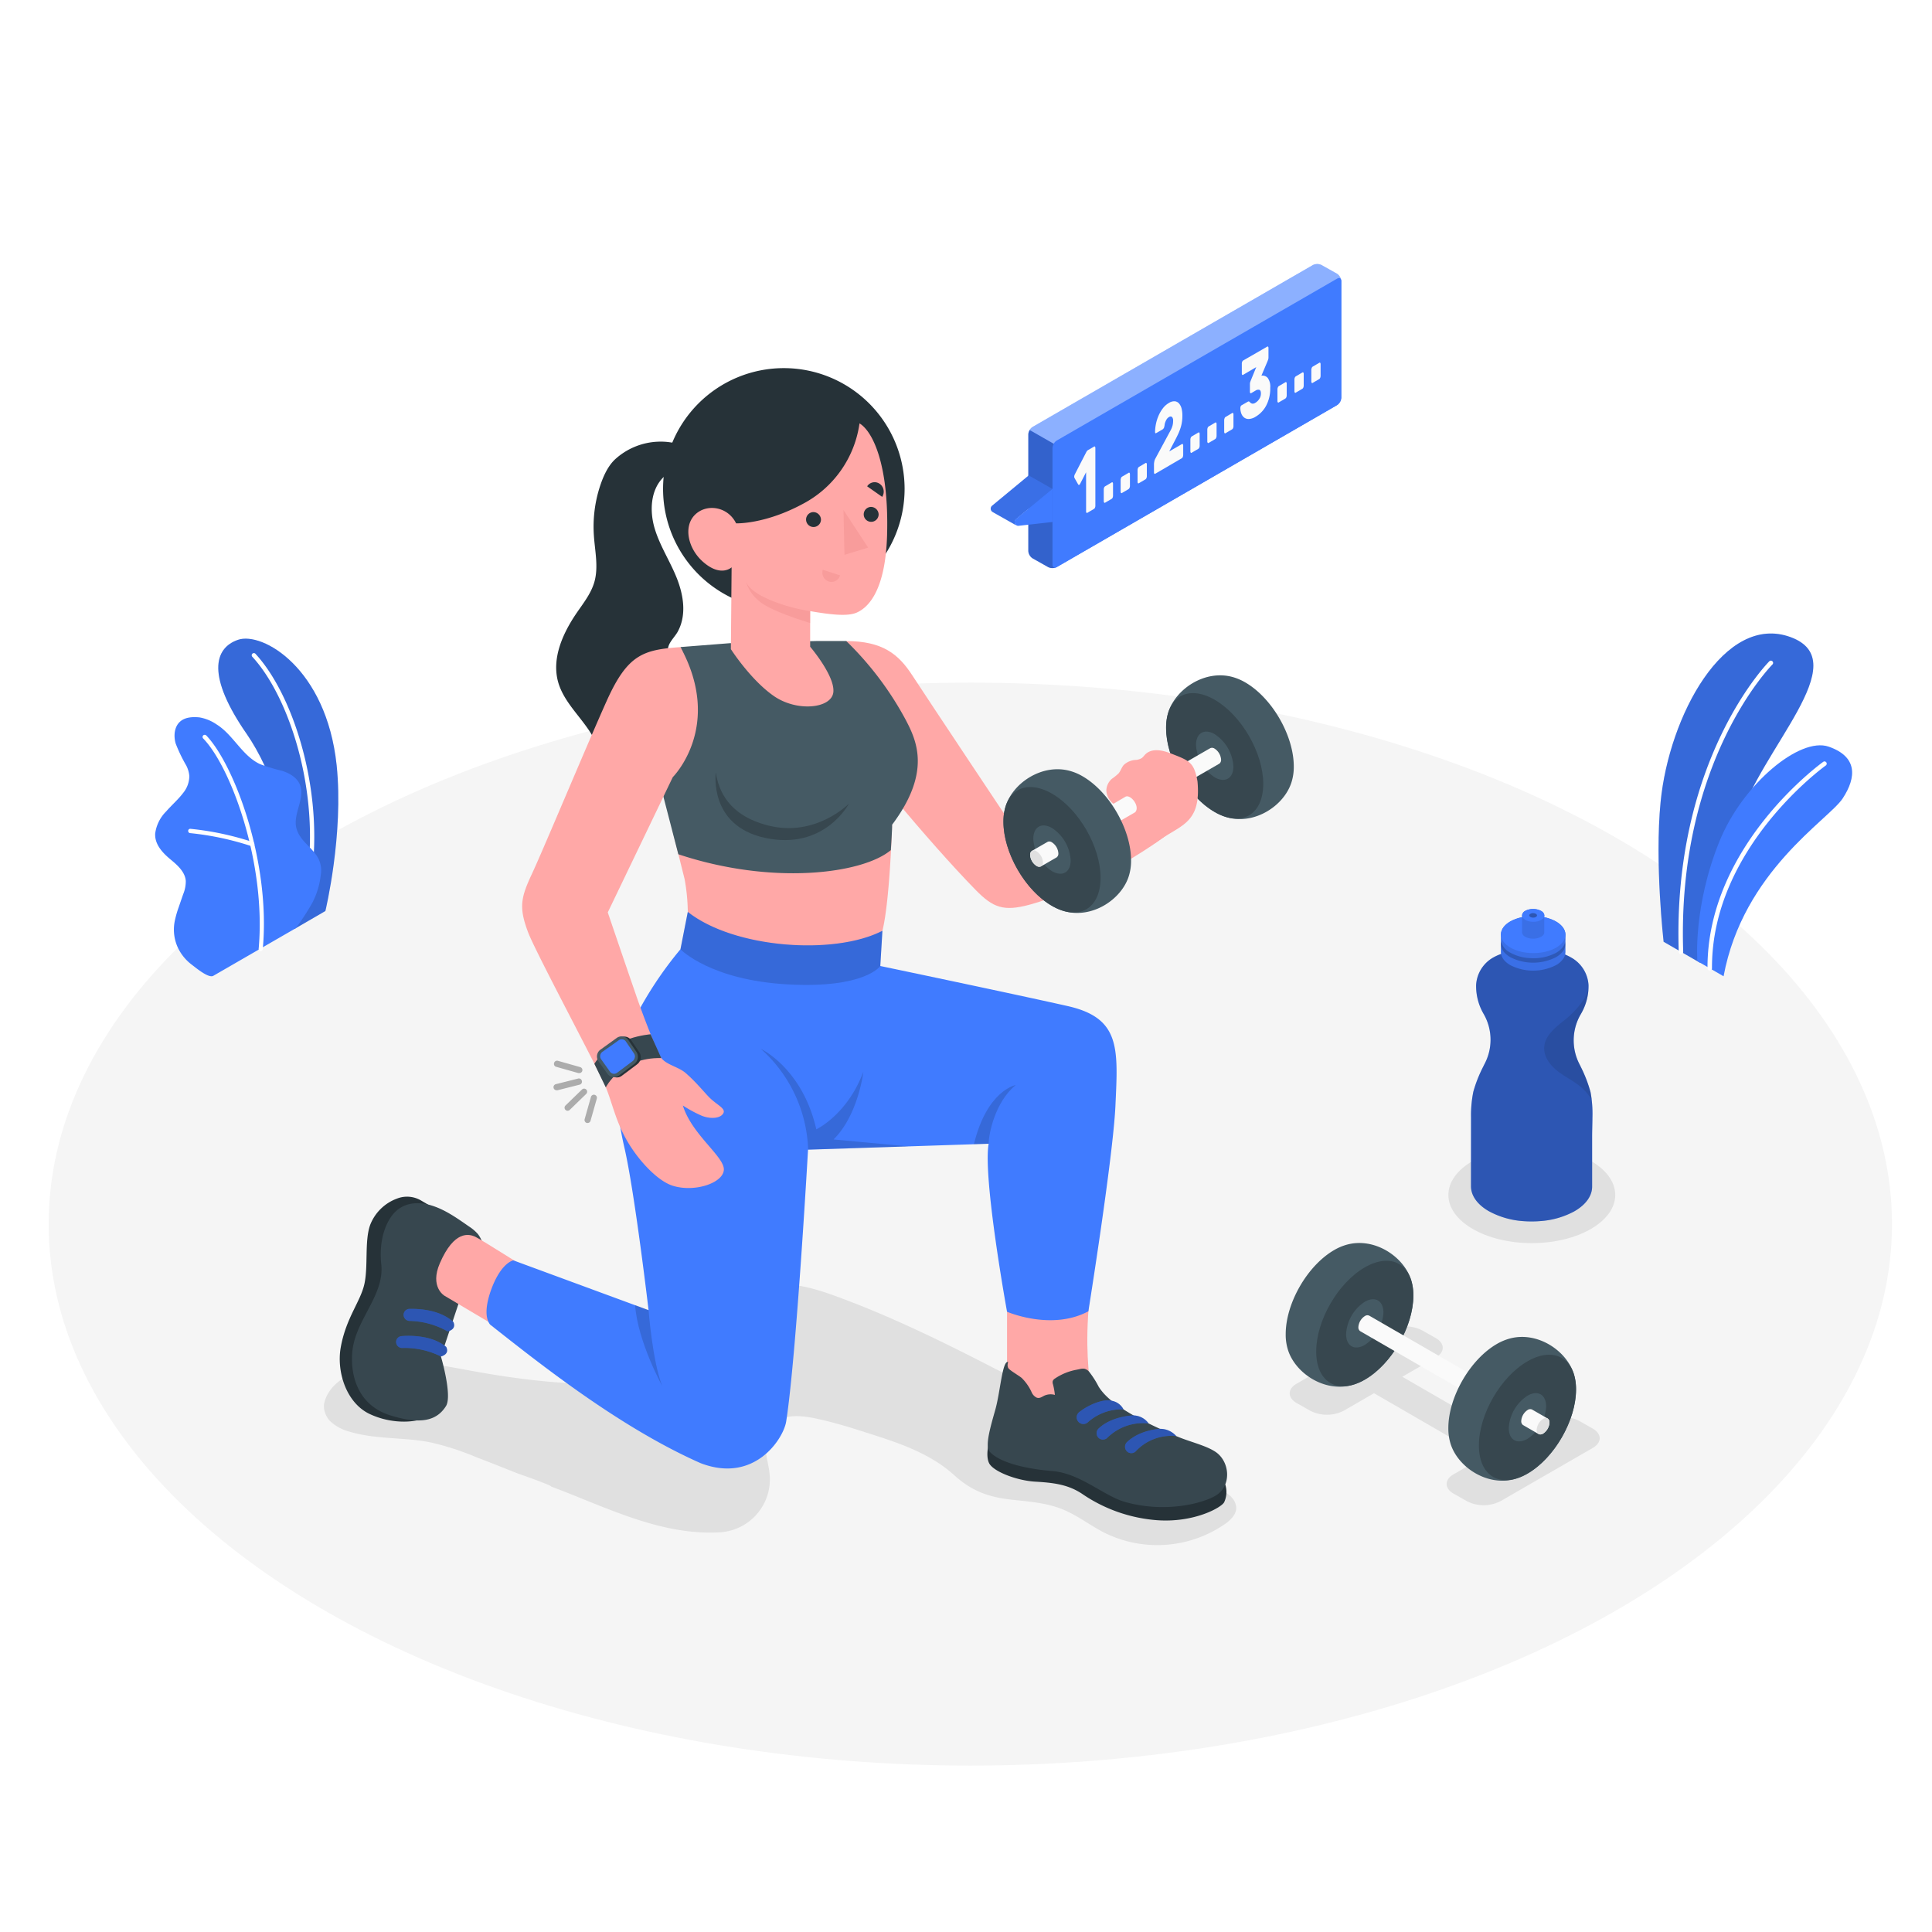 <svg class="animated" id="freepik_stories-workout" xmlns="http://www.w3.org/2000/svg" viewBox="0 0 500 500" version="1.1" xmlns:xlink="http://www.w3.org/1999/xlink" xmlns:svgjs="http://svgjs.com/svgjs"><style>svg#freepik_stories-workout:not(.animated) .animable {opacity: 0;}svg#freepik_stories-workout.animated #freepik--speech-bubble--inject-16--inject-38 {animation: 1.5s Infinite  linear floating;animation-delay: 0s;}            @keyframes floating {                0% {                    opacity: 1;                    transform: translateY(0px);                }                50% {                    transform: translateY(-10px);                }                100% {                    opacity: 1;                    transform: translateY(0px);                }            }        </style><!--Workout--><g id="freepik--Floor--inject-16--inject-38" class="animable" style="transform-origin: 251.12px 316.8px;"><ellipse id="freepik--floor--inject-16--inject-38" cx="251.12" cy="316.8" rx="238.53" ry="140.13" style="fill: rgb(245, 245, 245); transform-origin: 251.12px 316.8px;" class="animable"></ellipse></g><g id="freepik--Shadows--inject-16--inject-38" class="animable" style="transform-origin: 250.926px 348.327px;"><path id="freepik--Shadow--inject-16--inject-38" d="M93.46,371.25c5.9,1.17,12.09.86,18,2.05a70.68,70.68,0,0,1,11.83,3.83q5.2,2,10.38,4.08c.69.27,9,3.13,9,3.52,14,5.22,28.22,12.73,43.64,11.83a13.74,13.74,0,0,0,12.89-14.78c-.22-2.93-1.39-5.83-1-8.75,1.15-7.82,8.33-7,14.1-5.67,3.37.78,6.69,1.73,10,2.79,8.66,2.78,17.78,5.38,24.67,11.65,4.43,4,8.7,5.63,14.69,6.3,4.17.47,8.29.73,12.29,2.12s7.38,4,11,6a30.83,30.83,0,0,0,32.11-1.83c1.55-1.1,3.14-2.71,2.84-4.59-.74-4.52-8.31-5.44-11.52-7.34-5.79-3.44-11.61-6.85-17.47-10.18q-17.6-10-35.6-19.2c-12.82-6.57-25.83-12.86-39.38-17.77-6.67-2.42-14.28-4.46-20.66-1.34-5.15,2.51-7.18,7.28-10.52,11.52-3.11,3.94-7.14,8-11.71,10.23-3.64,1.76-7.77,2.18-11.81,2.36-13.41.6-26.83-1-40-3.46-5.58-1-11.22-2.23-16.89-1.88-6.08.37-16,1.93-19.37,7.8a8.09,8.09,0,0,0-1.13,3,5.64,5.64,0,0,0,2,4.61,11.72,11.72,0,0,0,4.6,2.36A29.13,29.13,0,0,0,93.46,371.25Z" style="fill: rgb(224, 224, 224); transform-origin: 201.884px 366.129px;" class="animable"></path><ellipse id="freepik--shadow--inject-16--inject-38" cx="396.43" cy="309.25" rx="21.59" ry="12.47" style="fill: rgb(224, 224, 224); transform-origin: 396.43px 309.25px;" class="animable"></ellipse><path id="freepik--shadow--inject-16--inject-38" d="M379.71,388.55l-3.53-2c-2.39-1.38-2.39-3.62,0-5L384,377,355.6,360.56l-7.85,4.54a9.57,9.57,0,0,1-8.66,0l-3.53-2c-2.39-1.38-2.39-3.62,0-5L359.4,344.3a9.57,9.57,0,0,1,8.66,0l3.52,2c2.4,1.38,2.4,3.62,0,5l-8.67,5,28.43,16.42,8.68-5a9.57,9.57,0,0,1,8.66,0l3.53,2c2.39,1.38,2.39,3.62,0,5l-23.84,13.76A9.57,9.57,0,0,1,379.71,388.55Z" style="fill: rgb(224, 224, 224); transform-origin: 373.885px 366.408px;" class="animable"></path></g><g id="freepik--Plants--inject-16--inject-38" class="animable" style="transform-origin: 259.741px 208.305px;"><g id="freepik--plants--inject-16--inject-38" class="animable" style="transform-origin: 454.279px 208.305px;"><path d="M440.07,249.23l-9.53-5.5s-2.33-20.4-.78-36.2c2.18-22.21,16.52-48.92,33.63-42.65s-7.85,28.89-13.4,47.72S440.07,249.23,440.07,249.23Z" style="fill: rgb(64, 123, 255); transform-origin: 449.262px 206.59px;" id="el7a6ztz9svkr" class="animable"></path><g id="eli0wcf8nt8xg"><path d="M440.07,249.23l-9.53-5.5s-2.33-20.4-.78-36.2c2.18-22.21,16.52-48.92,33.63-42.65s-7.85,28.89-13.4,47.72S440.07,249.23,440.07,249.23Z" style="opacity: 0.15; transform-origin: 449.262px 206.59px;" class="animable"></path></g><path d="M435.06,246.91h0a.58.58,0,0,0,.55-.59c-1.67-49.34,22.89-74.15,23.14-74.4a.58.58,0,0,0-.81-.82c-.26.25-25.17,25.42-23.48,75.26A.57.57,0,0,0,435.06,246.91Z" style="fill: rgb(255, 255, 255); transform-origin: 446.628px 208.943px;" id="el1qra31fy7tp" class="animable"></path><path d="M446.06,252.66l-6.78-3.92s-1.16-14,5.71-31c6-14.81,20.8-27.09,28.26-24.51s7.27,7.87,3.63,13.41S451.13,225.41,446.06,252.66Z" style="fill: rgb(64, 123, 255); transform-origin: 459.268px 222.773px;" id="elhskapx5qgfv" class="animable"></path><path d="M442.48,251.17h0a.58.58,0,0,0,.58-.58c-.14-31.19,29.15-52.27,29.45-52.48a.58.58,0,0,0,.13-.81.56.56,0,0,0-.8-.13c-.3.21-30.07,21.64-29.94,53.43A.59.59,0,0,0,442.48,251.17Z" style="fill: rgb(255, 255, 255); transform-origin: 457.325px 224.113px;" id="elm2enld0chzf" class="animable"></path></g><g id="freepik--plants--inject-16--inject-38" class="animable" style="transform-origin: 63.855px 208.968px;"><path d="M76.21,240.41l8-4.64S89,215.91,87.12,198c-2.68-25.13-19.23-34.58-25.52-32.42s-8.11,9.48,2.3,24.45C70,198.89,77.59,217.29,76.21,240.41Z" style="fill: rgb(64, 123, 255); transform-origin: 72.022px 202.846px;" id="elbwgh14qrx07" class="animable"></path><g id="elk06zdrz2g3e"><g style="opacity: 0.15; transform-origin: 72.022px 202.846px;" class="animable"><path d="M76.21,240.41l8-4.64S89,215.91,87.12,198c-2.68-25.13-19.23-34.58-25.52-32.42s-8.11,9.48,2.3,24.45C70,198.89,77.59,217.29,76.21,240.41Z" id="elraui2pd4b0f" class="animable" style="transform-origin: 72.022px 202.846px;"></path></g></g><path d="M79.54,230.65h-.08A.55.55,0,0,1,79,230c4.4-23.18-3.7-49.22-13.73-60.06a.56.56,0,0,1,.82-.76c10.21,11,18.47,37.51,14,61A.54.54,0,0,1,79.54,230.65Z" style="fill: rgb(255, 255, 255); transform-origin: 73.238px 199.837px;" id="elyd7dsuujz7m" class="animable"></path><path d="M55.17,252.56c-1.27.65-4.65-2.24-5.59-2.94a11.78,11.78,0,0,1-3.69-4.69,11.13,11.13,0,0,1-.64-6.67,26.15,26.15,0,0,1,1-3.48c.39-1.13.77-2.25,1.16-3.37a8.7,8.7,0,0,0,.67-3.43c-.18-2.35-2.17-4.09-4-5.6-2-1.67-4.07-3.84-3.92-6.66A9.9,9.9,0,0,1,43,210c1.43-1.64,3.1-3.07,4.41-4.8A7,7,0,0,0,49,200.85a7.25,7.25,0,0,0-.82-2.78,39.33,39.33,0,0,1-2.71-5.63c-.59-2-.37-4.45,1.24-5.78,1.32-1.09,3.2-1.16,4.91-1a11.17,11.17,0,0,1,4.42,1.81c4.35,2.71,6.63,8.14,11.27,10.29A48,48,0,0,0,73,199.49c1.89.6,3.78,1.67,4.57,3.48,1.57,3.56-1.88,7.69-.84,11.44.92,3.32,4,4.73,5.66,7.76a7,7,0,0,1,.62,4.32,20.6,20.6,0,0,1-2.17,7.14,63.68,63.68,0,0,1-4.29,6.59Z" style="fill: rgb(64, 123, 255); transform-origin: 61.634px 219.125px;" id="elmep83xugjj8" class="animable"></path><path d="M67.46,246.16h0a.57.57,0,0,1-.52-.61c2-22.05-7.14-47-14.35-54.43a.56.56,0,0,1,0-.79.56.56,0,0,1,.79,0C60.73,198,70.11,223.29,68,245.65A.55.55,0,0,1,67.46,246.16Z" style="fill: rgb(255, 255, 255); transform-origin: 60.364px 218.163px;" id="elbssq6m12jvl" class="animable"></path><path d="M65.27,219a.45.45,0,0,1-.16,0,74.45,74.45,0,0,0-15.9-3.39.56.56,0,0,1-.51-.61.53.53,0,0,1,.61-.5,75.52,75.52,0,0,1,16.18,3.45.56.56,0,0,1-.22,1.08Z" style="fill: rgb(255, 255, 255); transform-origin: 57.27px 216.762px;" id="eln51g5rdxbzh" class="animable"></path></g></g><g id="freepik--Dumbbell--inject-16--inject-38" class="animable" style="transform-origin: 370.309px 352.446px;"><g id="freepik--dumbbell--inject-16--inject-38" class="animable" style="transform-origin: 370.309px 352.446px;"><path d="M365.22,331.33h0c-1.88-6.13-9.53-11.2-16.69-9.2h0a13.64,13.64,0,0,0-3.22,1.37c-6.95,4-12.57,13.75-12.57,21.77a13,13,0,0,0,.56,4h0c1.87,6.13,9.53,11.17,16.69,9.16h0a13.64,13.64,0,0,0,3.22-1.37c6.94-4,12.57-13.76,12.57-21.78A13.11,13.11,0,0,0,365.22,331.33Z" style="fill: rgb(69, 90, 100); transform-origin: 349.26px 340.283px;" id="ellc2qe6nuyc" class="animable"></path><path d="M353.2,357.05c6.94-4,12.57-13.76,12.57-21.78S360.14,324,353.2,328s-12.57,13.75-12.57,21.77S346.26,361.06,353.2,357.05Z" style="fill: rgb(55, 71, 79); transform-origin: 353.2px 342.526px;" id="el4kg6sndtyy" class="animable"></path><path d="M353.2,336.9c2.67-1.54,4.83-.29,4.83,2.8a10.68,10.68,0,0,1-4.83,8.37c-2.67,1.54-4.83.29-4.83-2.79A10.7,10.7,0,0,1,353.2,336.9Z" style="fill: rgb(69, 90, 100); transform-origin: 353.2px 342.485px;" id="el5osuhlaxy2l" class="animable"></path><path d="M354.85,341.53a3.66,3.66,0,0,1-1.65,2.87,1.19,1.19,0,0,1-1.11.15l-.12-.07a1.21,1.21,0,0,1-.43-1,3.69,3.69,0,0,1,1.66-2.87,1.18,1.18,0,0,1,1.11-.14l.12.06A1.2,1.2,0,0,1,354.85,341.53Z" style="fill: rgb(55, 71, 79); transform-origin: 353.195px 342.508px;" id="el63m48skgudv" class="animable"></path><path d="M381.41,356.86a3.67,3.67,0,0,1-1.65,2.87,1.38,1.38,0,0,1-.72.22,1.1,1.1,0,0,1-.55-.16l-26.4-15.24-.12-.07a1.21,1.21,0,0,1-.43-1,3.69,3.69,0,0,1,1.66-2.87,1.18,1.18,0,0,1,1.11-.14l.12.06,26.4,15.24A1.16,1.16,0,0,1,381.41,356.86Z" style="fill: rgb(250, 250, 250); transform-origin: 366.475px 350.17px;" id="elyjdjo5opc5" class="animable"></path><path d="M407.32,355.63h0c-1.87-6.13-9.53-11.2-16.69-9.19h0a13.87,13.87,0,0,0-3.23,1.37c-6.94,4-12.57,13.76-12.57,21.78a13.32,13.32,0,0,0,.56,4h0c1.88,6.13,9.53,11.17,16.69,9.17h0a13.4,13.4,0,0,0,3.22-1.37c6.94-4,12.57-13.76,12.57-21.77A13.12,13.12,0,0,0,407.32,355.63Z" style="fill: rgb(69, 90, 100); transform-origin: 391.35px 364.599px;" id="el8lvrxx6nm42" class="animable"></path><path d="M395.31,381.35c6.94-4,12.57-13.76,12.57-21.77s-5.63-11.27-12.57-7.27-12.58,13.76-12.57,21.78S388.36,385.36,395.31,381.35Z" style="fill: rgb(55, 71, 79); transform-origin: 395.31px 366.834px;" id="el97e0b3xm48j" class="animable"></path><path d="M395.31,361.21c2.67-1.54,4.83-.3,4.83,2.79a10.68,10.68,0,0,1-4.83,8.37c-2.67,1.54-4.84.29-4.84-2.79A10.69,10.69,0,0,1,395.31,361.21Z" style="fill: rgb(69, 90, 100); transform-origin: 395.305px 366.789px;" id="elxm6j2kri4rd" class="animable"></path><path d="M397,365.83a3.67,3.67,0,0,1-1.65,2.87,1.19,1.19,0,0,1-1.11.15.35.35,0,0,1-.12-.07,1.21,1.21,0,0,1-.43-1,3.68,3.68,0,0,1,1.66-2.88,1.19,1.19,0,0,1,1.1-.14l.12.07A1.18,1.18,0,0,1,397,365.83Z" style="fill: rgb(55, 71, 79); transform-origin: 395.346px 366.804px;" id="elg6el3a5my29" class="animable"></path><path d="M401,368.15a3.64,3.64,0,0,1-1.65,2.86,1.38,1.38,0,0,1-.72.22,1,1,0,0,1-.55-.16l-3.84-2.22a.35.35,0,0,1-.12-.07,1.21,1.21,0,0,1-.43-1,3.68,3.68,0,0,1,1.66-2.88,1.19,1.19,0,0,1,1.1-.14l.12.07,3.85,2.21A1.17,1.17,0,0,1,401,368.15Z" style="fill: rgb(250, 250, 250); transform-origin: 397.346px 367.957px;" id="el0rccorpmvnvb" class="animable"></path><path d="M401,368.13a3.67,3.67,0,0,1-1.65,2.88,1.21,1.21,0,0,1-1.11.14l-.12-.07a1.19,1.19,0,0,1-.43-1,3.68,3.68,0,0,1,1.66-2.87,1.19,1.19,0,0,1,1.11-.15l.12.07A1.2,1.2,0,0,1,401,368.13Z" style="fill: rgb(224, 224, 224); transform-origin: 399.345px 369.106px;" id="el6uaj2g6c4r5" class="animable"></path></g></g><g id="freepik--Bottle--inject-16--inject-38" class="animable" style="transform-origin: 396.413px 275.675px;"><g id="freepik--Water--inject-16--inject-38" class="animable" style="transform-origin: 396.413px 275.675px;"><path d="M411.62,282.61a35.42,35.42,0,0,0-2.52-6.52c-.11-.24-.23-.48-.35-.71a13.42,13.42,0,0,1,.18-12.6l.23-.4a14.26,14.26,0,0,0,1.95-7.42,8.74,8.74,0,0,0-4.23-7,15.62,15.62,0,0,0-2-1,3.36,3.36,0,0,1-2.13-3.11l0-3.84-12.29,0,0,3.84a3.34,3.34,0,0,1-2.15,3.09,13.75,13.75,0,0,0-2,.94,8.75,8.75,0,0,0-4.29,7,14.29,14.29,0,0,0,1.89,7.43l.21.37a13.39,13.39,0,0,1,.1,12.63c-.12.24-.24.47-.35.71a34.47,34.47,0,0,0-2.57,6.5,30.61,30.61,0,0,0-.6,6.62L380.69,307c0,2.32,1.51,4.65,4.56,6.42a21.52,21.52,0,0,0,8.89,2.6,27.43,27.43,0,0,0,4.44,0,21.54,21.54,0,0,0,8.84-2.52c3.07-1.75,4.61-4.06,4.62-6.38l0-12.94c0-1.61.07-3.29.08-5A30.45,30.45,0,0,0,411.62,282.61Z" style="fill: rgb(64, 123, 255); transform-origin: 396.413px 278.06px;" id="elc5kdvpnrslv" class="animable"></path><g id="el5di2apwr4bh"><path d="M411.62,282.61a35.42,35.42,0,0,0-2.52-6.52c-.11-.24-.23-.48-.35-.71a13.42,13.42,0,0,1,.18-12.6l.23-.4a14.26,14.26,0,0,0,1.95-7.42,8.74,8.74,0,0,0-4.23-7,15.62,15.62,0,0,0-2-1,3.36,3.36,0,0,1-2.13-3.11l0-3.84-12.29,0,0,3.84a3.34,3.34,0,0,1-2.15,3.09,13.75,13.75,0,0,0-2,.94,8.75,8.75,0,0,0-4.29,7,14.29,14.29,0,0,0,1.89,7.43l.21.37a13.39,13.39,0,0,1,.1,12.63c-.12.24-.24.47-.35.71a34.47,34.47,0,0,0-2.57,6.5,30.61,30.61,0,0,0-.6,6.62L380.69,307c0,2.32,1.51,4.65,4.56,6.42a21.52,21.52,0,0,0,8.89,2.6,27.43,27.43,0,0,0,4.44,0,21.54,21.54,0,0,0,8.84-2.52c3.07-1.75,4.61-4.06,4.62-6.38l0-12.94c0-1.61.07-3.29.08-5A30.45,30.45,0,0,0,411.62,282.61Z" style="opacity: 0.3; transform-origin: 396.413px 278.06px;" class="animable"></path></g><g id="elhdnor1l6n46"><path d="M408.93,262.78l.23-.4a14.27,14.27,0,0,0,1.91-6.28,11.25,11.25,0,0,1-1.17,2.54,24.26,24.26,0,0,1-5.53,5.78c-2.11,1.72-4.45,3.67-4.71,6.38s1.59,5,3.69,6.58,4.56,2.7,6.45,4.53a16.17,16.17,0,0,1,2.14,2.67,18.38,18.38,0,0,0-.32-2,35.15,35.15,0,0,0-2.52-6.52c-.11-.24-.23-.48-.35-.71A13.42,13.42,0,0,1,408.93,262.78Z" style="opacity: 0.1; transform-origin: 405.788px 270.34px;" class="animable"></path></g><path d="M388.43,244.28v2.07c0,1.23.8,2.47,2.44,3.43a13,13,0,0,0,11.8,0,5.42,5.42,0,0,0,1.84-1.59,3.13,3.13,0,0,0,.62-1.8v-2.1a2.14,2.14,0,0,0-.06-.56,4.49,4.49,0,0,0-2.36-2.86l-.12-.07a13.13,13.13,0,0,0-11.69,0,4.46,4.46,0,0,0-2.39,2.84A2.3,2.3,0,0,0,388.43,244.28Z" style="fill: rgb(64, 123, 255); transform-origin: 396.78px 245.312px;" id="el19ruz3rz6r9" class="animable"></path><g id="ellk9tomxh58c"><path d="M388.43,244.28v2.07c0,1.23.8,2.47,2.44,3.43a13,13,0,0,0,11.8,0,5.42,5.42,0,0,0,1.84-1.59,3.13,3.13,0,0,0,.62-1.8v-2.1a2.14,2.14,0,0,0-.06-.56,4.49,4.49,0,0,0-2.36-2.86l-.12-.07a13.13,13.13,0,0,0-11.69,0,4.46,4.46,0,0,0-2.39,2.84A2.3,2.3,0,0,0,388.43,244.28Z" style="opacity: 0.1; transform-origin: 396.78px 245.312px;" class="animable"></path></g><g id="el9zecidwzc66"><path d="M402.67,247.73c3.26-1.87,3.28-4.92,0-6.82a13,13,0,0,0-11.8,0c-3.27,1.87-3.28,4.92,0,6.81A13,13,0,0,0,402.67,247.73Z" style="opacity: 0.2; transform-origin: 396.768px 244.318px;" class="animable"></path></g><path d="M388.44,241.87v1.25a2.36,2.36,0,0,0,.07.58,4.46,4.46,0,0,0,2.37,2.85,11.59,11.59,0,0,0,5.21,1.41,12.38,12.38,0,0,0,6.6-1.37,5.69,5.69,0,0,0,1.83-1.58,3.1,3.1,0,0,0,.55-1.24,2.17,2.17,0,0,0,.07-.57v-1.28c0-1.24-.8-2.47-2.42-3.42l-.45-.24a13.15,13.15,0,0,0-11.36.19C389.26,239.4,388.44,240.63,388.44,241.87Z" style="fill: rgb(64, 123, 255); transform-origin: 396.79px 242.527px;" id="elwrxre36pkd" class="animable"></path><g id="el27wkbnrfw5p"><path d="M388.44,241.87v1.25a2.36,2.36,0,0,0,.07.58,4.46,4.46,0,0,0,2.37,2.85,11.59,11.59,0,0,0,5.21,1.41,12.38,12.38,0,0,0,6.6-1.37,5.69,5.69,0,0,0,1.83-1.58,3.1,3.1,0,0,0,.55-1.24,2.17,2.17,0,0,0,.07-.57v-1.28c0-1.24-.8-2.47-2.42-3.42l-.45-.24a13.15,13.15,0,0,0-11.36.19C389.26,239.4,388.44,240.63,388.44,241.87Z" style="opacity: 0.1; transform-origin: 396.79px 242.527px;" class="animable"></path></g><path d="M388.44,241.83c0,2.65,3.72,4.81,8.33,4.83s8.35-2.11,8.36-4.76-3.72-4.82-8.33-4.84S388.45,239.18,388.44,241.83Z" style="fill: rgb(64, 123, 255); transform-origin: 396.785px 241.86px;" id="el9ohe442y58n" class="animable"></path><path d="M393.91,236.91v4.32a.68.68,0,0,0,0,.2,1.55,1.55,0,0,0,.82,1,3.93,3.93,0,0,0,1.81.49,4.3,4.3,0,0,0,2.28-.48,2.06,2.06,0,0,0,.64-.54,1.16,1.16,0,0,0,.19-.43,1.36,1.36,0,0,0,0-.2l0-4.34a1.44,1.44,0,0,0-.84-1.18l-.16-.08a4.51,4.51,0,0,0-3.93.06A1.46,1.46,0,0,0,393.91,236.91Z" style="fill: rgb(64, 123, 255); transform-origin: 396.778px 239.089px;" id="el2a4dwsplhcj" class="animable"></path><g id="el16p735z8nrd"><path d="M393.91,236.91v4.32a.68.68,0,0,0,0,.2,1.55,1.55,0,0,0,.82,1,3.93,3.93,0,0,0,1.81.49,4.3,4.3,0,0,0,2.28-.48,2.06,2.06,0,0,0,.64-.54,1.16,1.16,0,0,0,.19-.43,1.36,1.36,0,0,0,0-.2l0-4.34a1.44,1.44,0,0,0-.84-1.18l-.16-.08a4.51,4.51,0,0,0-3.93.06A1.46,1.46,0,0,0,393.91,236.91Z" style="opacity: 0.1; transform-origin: 396.778px 239.089px;" class="animable"></path></g><path d="M393.91,236.89c0,.92,1.29,1.67,2.89,1.68s2.89-.74,2.9-1.65-1.29-1.67-2.89-1.68S393.92,236,393.91,236.89Z" style="fill: rgb(64, 123, 255); transform-origin: 396.805px 236.905px;" id="el7yx71073emb" class="animable"></path><g id="elwu9gilr0xdt"><path d="M395.78,236.9c0,.33.46.59,1,.59s1-.26,1-.58-.46-.59-1-.6S395.78,236.57,395.78,236.9Z" style="fill: rgb(64, 123, 255); opacity: 0.5; transform-origin: 396.78px 236.9px;" class="animable"></path></g><g id="el3f4rqrts76o"><path d="M395.78,236.9c0,.33.46.59,1,.59s1-.26,1-.58-.46-.59-1-.6S395.78,236.57,395.78,236.9Z" style="opacity: 0.3; transform-origin: 396.78px 236.9px;" class="animable"></path></g></g></g><g id="freepik--speech-bubble--inject-16--inject-38" class="animable animator-active" style="transform-origin: 301.772px 107.681px;"><g id="freepik--speach-bubble--inject-16--inject-38" class="animable" style="transform-origin: 301.772px 107.681px;"><path d="M339.78,68.6l-72.54,41.89a2.48,2.48,0,0,0-1.12,1.94v30.16a2.44,2.44,0,0,0,1.13,1.93l4,2.25a2.52,2.52,0,0,0,2.24,0L346,104.86a2.45,2.45,0,0,0,1.12-1.93V72.76A2.45,2.45,0,0,0,346,70.83l-4-2.24A2.51,2.51,0,0,0,339.78,68.6Z" style="fill: rgb(64, 123, 255); transform-origin: 306.62px 107.684px;" id="eltgfeolhf6y" class="animable"></path><path d="M272.38,146.11V116A2.47,2.47,0,0,1,273.5,114L346,72.12c.62-.36,1.12-.07,1.12.64v30.17a2.45,2.45,0,0,1-1.12,1.93l-72.54,41.9C272.88,147.11,272.38,146.83,272.38,146.11Z" style="fill: rgb(64, 123, 255); transform-origin: 309.75px 109.438px;" id="el405xhvbah7z" class="animable"></path><g id="elnrzj3juba9c"><path d="M273.5,146.76a2.55,2.55,0,0,1-2.24,0l-4-2.25a2.44,2.44,0,0,1-1.13-1.92V112.43a2.28,2.28,0,0,1,.36-1.14l6.23,3.56a2.26,2.26,0,0,0-.33,1.1v30.16C272.38,146.76,272.84,147.14,273.5,146.76Z" style="opacity: 0.2; transform-origin: 269.815px 129.155px;" class="animable"></path></g><g id="elg3rt0xn7gsb"><path d="M347.15,72.56c-.09-.57-.55-.77-1.11-.45L273.5,114a2.21,2.21,0,0,0-.79.84l-6.24-3.56a2.28,2.28,0,0,1,.77-.8L339.79,68.6a2.46,2.46,0,0,1,2.24,0l4,2.24A2.49,2.49,0,0,1,347.15,72.56Z" style="fill: rgb(255, 255, 255); opacity: 0.4; transform-origin: 306.81px 91.585px;" class="animable"></path></g><path d="M263.06,136c-.71-.42-6-3.38-6.14-3.48a1,1,0,0,1-.22-1.6l9.52-7.88,6.16,3.5-9.51,7.89A1.05,1.05,0,0,0,263.06,136Z" style="fill: rgb(64, 123, 255); transform-origin: 264.387px 129.52px;" id="elwj77tojhjjb" class="animable"></path><g id="el35x1f3lyquc"><path d="M263.06,136c-.71-.42-6-3.38-6.14-3.48a1,1,0,0,1-.22-1.6l9.52-7.88,6.16,3.5-9.51,7.89A1.05,1.05,0,0,0,263.06,136Z" style="opacity: 0.1; transform-origin: 264.387px 129.52px;" class="animable"></path></g><path d="M272.38,126.5l-9.52,7.88a1,1,0,0,0,.64,1.71l8.88-1Z" style="fill: rgb(64, 123, 255); transform-origin: 267.471px 131.295px;" id="elr8gblecusm" class="animable"></path><path d="M278.08,123.7a.8.8,0,0,1-.07-.43,1.45,1.45,0,0,1,.15-.5l2.79-5.42.25-.47a1,1,0,0,1,.35-.38l1.58-.91a.17.17,0,0,1,.25,0,.58.58,0,0,1,.1.38v14.91a1.27,1.27,0,0,1-.1.5.61.61,0,0,1-.25.32l-1.7,1a.18.18,0,0,1-.25,0,.58.58,0,0,1-.1-.38V122.22l-1.55,3a.46.46,0,0,1-.26.27c-.09,0-.17,0-.23-.1Z" style="fill: rgb(250, 250, 250); transform-origin: 280.743px 124.143px;" id="elnfv0duvorqn" class="animable"></path><path d="M288.05,128.28a1.27,1.27,0,0,1-.1.5.61.61,0,0,1-.25.32l-1.7,1a.18.18,0,0,1-.25-.05.56.56,0,0,1-.1-.37v-3a1.27,1.27,0,0,1,.1-.5.61.61,0,0,1,.25-.32l1.7-1a.18.18,0,0,1,.25,0,.58.58,0,0,1,.1.38Z" style="fill: rgb(250, 250, 250); transform-origin: 286.85px 127.47px;" id="el6ipixru12fs" class="animable"></path><path d="M292.43,125.75a1.25,1.25,0,0,1-.11.5.74.74,0,0,1-.24.33l-1.71,1a.17.17,0,0,1-.24,0,.57.57,0,0,1-.11-.38v-3a1.25,1.25,0,0,1,.11-.5.64.64,0,0,1,.24-.33l1.71-1a.17.17,0,0,1,.24,0,.57.57,0,0,1,.11.38Z" style="fill: rgb(250, 250, 250); transform-origin: 291.225px 124.975px;" id="el50yy9ib5fou" class="animable"></path><path d="M296.8,123.23a1.27,1.27,0,0,1-.1.5.61.61,0,0,1-.25.32l-1.7,1a.18.18,0,0,1-.25,0,.58.58,0,0,1-.1-.38v-3a1.24,1.24,0,0,1,.1-.5.69.69,0,0,1,.25-.33l1.7-1a.19.19,0,0,1,.25,0,.59.59,0,0,1,.1.38Z" style="fill: rgb(250, 250, 250); transform-origin: 295.6px 122.447px;" id="elcc72d4wq75c" class="animable"></path><path d="M306,107.59a11.87,11.87,0,0,1-.08,1.33,10,10,0,0,1-.26,1.37,12.53,12.53,0,0,1-.5,1.45c-.2.5-.45,1-.74,1.59l-1.82,3.49,3.26-1.88a.17.17,0,0,1,.24,0,.59.59,0,0,1,.11.38v2.45a1.29,1.29,0,0,1-.11.5.65.65,0,0,1-.24.32l-6.86,4a.18.18,0,0,1-.25,0,.64.64,0,0,1-.1-.38v-2a3.74,3.74,0,0,1,.09-.78,2.42,2.42,0,0,1,.29-.79l3.88-7.19a5.94,5.94,0,0,0,.57-1.42,5,5,0,0,0,.12-1,4.22,4.22,0,0,0,0-.43,1.87,1.87,0,0,0-.15-.49.6.6,0,0,0-.33-.3.68.68,0,0,0-.58.12,1.67,1.67,0,0,0-.59.56,3.52,3.52,0,0,0-.35.7,3.79,3.79,0,0,0-.19.67c0,.22-.06.37-.08.48a1.25,1.25,0,0,1-.2.54,1.1,1.1,0,0,1-.32.29l-1.6.92a.15.15,0,0,1-.2,0,.52.52,0,0,1-.08-.31,11.11,11.11,0,0,1,.23-2.07,10.86,10.86,0,0,1,.67-2.12,8.7,8.7,0,0,1,1.12-1.92,5.32,5.32,0,0,1,1.57-1.39,2.57,2.57,0,0,1,1.52-.43,1.67,1.67,0,0,1,1.09.57,3.19,3.19,0,0,1,.67,1.34A7.54,7.54,0,0,1,306,107.59Z" style="fill: rgb(250, 250, 250); transform-origin: 302.43px 113.244px;" id="el55koblo0d02" class="animable"></path><path d="M310.47,115.33a1.24,1.24,0,0,1-.1.5.64.64,0,0,1-.25.33l-1.7,1a.18.18,0,0,1-.25,0,.58.58,0,0,1-.1-.38v-3a1.24,1.24,0,0,1,.1-.5.75.75,0,0,1,.25-.33l1.7-1a.18.18,0,0,1,.25,0,.58.58,0,0,1,.1.38Z" style="fill: rgb(250, 250, 250); transform-origin: 309.27px 114.555px;" id="eliw6omzbg0h" class="animable"></path><path d="M314.85,112.81a1.29,1.29,0,0,1-.11.5.65.65,0,0,1-.24.32l-1.7,1a.18.18,0,0,1-.25-.05.58.58,0,0,1-.1-.38v-3a1.27,1.27,0,0,1,.1-.5.69.69,0,0,1,.25-.33l1.7-1a.17.17,0,0,1,.24,0,.59.59,0,0,1,.11.38Z" style="fill: rgb(250, 250, 250); transform-origin: 313.649px 111.99px;" id="elpsz6buck8mc" class="animable"></path><path d="M319.22,110.28a1.24,1.24,0,0,1-.1.5.69.69,0,0,1-.25.33l-1.7,1a.17.17,0,0,1-.24,0,.59.59,0,0,1-.11-.38v-3a1.21,1.21,0,0,1,.11-.49.59.59,0,0,1,.24-.33l1.7-1a.18.18,0,0,1,.25,0,.58.58,0,0,1,.1.38Z" style="fill: rgb(250, 250, 250); transform-origin: 318.021px 109.51px;" id="eld5bkr36jrgb" class="animable"></path><path d="M327.94,89.72a.17.17,0,0,1,.24,0,.58.58,0,0,1,.1.38v2.45a1.57,1.57,0,0,1-.09.51c-.06.17-.11.32-.16.44l-1.58,3.73a1.76,1.76,0,0,1,1.65.6,3.85,3.85,0,0,1,.64,2.53,9.53,9.53,0,0,1-1,4.51,7.31,7.31,0,0,1-2.83,3,3.62,3.62,0,0,1-1.66.56,1.86,1.86,0,0,1-1.21-.33,2.3,2.3,0,0,1-.76-1,4.23,4.23,0,0,1-.28-1.51,1.15,1.15,0,0,1,.08-.41.68.68,0,0,1,.2-.27l1.64-.94c.18-.11.32-.11.42,0l.31.29a1,1,0,0,0,.46.21,1.27,1.27,0,0,0,.8-.24,3.08,3.08,0,0,0,1-1,2.46,2.46,0,0,0,.41-1.41c0-.54-.14-.85-.41-.94a1.29,1.29,0,0,0-1,.22l-1.08.63a.18.18,0,0,1-.25,0,.58.58,0,0,1-.1-.38v-2a1.52,1.52,0,0,1,.09-.51q.09-.27.18-.48L325.12,95,321.73,97a.18.18,0,0,1-.25,0,.58.58,0,0,1-.1-.38V94.13a1.24,1.24,0,0,1,.1-.5.64.64,0,0,1,.25-.33Z" style="fill: rgb(250, 250, 250); transform-origin: 324.879px 99.053px;" id="elo3fcsk44nw" class="animable"></path><path d="M333,102.31a1.24,1.24,0,0,1-.1.5.69.69,0,0,1-.25.33l-1.7,1a.17.17,0,0,1-.24,0,.57.57,0,0,1-.11-.38v-3a1.25,1.25,0,0,1,.11-.5.64.64,0,0,1,.24-.33l1.7-1a.18.18,0,0,1,.25,0,.58.58,0,0,1,.1.38Z" style="fill: rgb(250, 250, 250); transform-origin: 331.8px 101.535px;" id="el1a0udwevk7p" class="animable"></path><path d="M337.4,99.79a1.48,1.48,0,0,1-.1.5.66.66,0,0,1-.25.32l-1.7,1a.17.17,0,0,1-.25,0,.58.58,0,0,1-.1-.38v-3a1.24,1.24,0,0,1,.1-.5.69.69,0,0,1,.25-.33l1.7-1a.19.19,0,0,1,.25,0,.66.66,0,0,1,.1.38Z" style="fill: rgb(250, 250, 250); transform-origin: 336.199px 99.009px;" id="elt06tzys96ko" class="animable"></path><path d="M341.77,97.26a1.24,1.24,0,0,1-.1.5.74.74,0,0,1-.24.33l-1.71,1a.17.17,0,0,1-.24,0,.59.59,0,0,1-.11-.38v-3a1.29,1.29,0,0,1,.11-.5.65.65,0,0,1,.24-.32l1.71-1a.17.17,0,0,1,.24,0,.58.58,0,0,1,.1.38Z" style="fill: rgb(250, 250, 250); transform-origin: 340.571px 96.49px;" id="el2ouapzukphb" class="animable"></path></g></g><g id="freepik--Character--inject-16--inject-38" class="animable" style="transform-origin: 211.378px 244.39px;"><g id="freepik--character--inject-16--inject-38" class="animable" style="transform-origin: 211.378px 244.39px;"><g id="elekddu2eylmn"><g style="opacity: 0.3; transform-origin: 148.866px 282.565px;" class="animable"><path d="M149.81,277.71a.32.32,0,0,1-.14,0l-5.73-1.62a.78.78,0,0,1-.54-1,.8.8,0,0,1,1-.55l5.73,1.62a.79.79,0,0,1-.29,1.55Z" id="ela09h1p6asa6" class="animable" style="transform-origin: 147.043px 276.112px;"></path><path d="M143.94,282.15a.8.8,0,0,1-.12-1.56l5.76-1.45a.78.78,0,0,1,1,.57.79.79,0,0,1-.57,1l-5.77,1.46A1.14,1.14,0,0,1,143.94,282.15Z" id="el3rrfw5l35zv" class="animable" style="transform-origin: 146.931px 280.637px;"></path><path d="M146.84,287.47a.84.84,0,0,1-.5-.24.8.8,0,0,1,0-1.12l4.27-4.14a.78.78,0,0,1,1.11,0,.79.79,0,0,1,0,1.12l-4.27,4.15A.81.81,0,0,1,146.84,287.47Z" id="eli5mklineoa" class="animable" style="transform-origin: 149.032px 284.605px;"></path><path d="M152,290.62l-.14,0a.8.8,0,0,1-.55-1l1.62-5.72a.79.79,0,1,1,1.52.43l-1.62,5.72A.78.78,0,0,1,152,290.62Z" id="elf9y4o1p08f5" class="animable" style="transform-origin: 152.88px 286.967px;"></path></g></g><path d="M308.23,201.82l-14.29,8.25-31.39,4.54s-22.94-34.42-26.45-39.83-7.61-8.88-17.13-8.87l1.8,27.46c.3.88,19.27,24.26,31.78,37,4.42,4.49,7.14,5.63,14.05,3.72,17.63-4.89,39-19.38,40.72-23C309.58,206.36,308.06,201.91,308.23,201.82Z" style="fill: rgb(255, 168, 167); transform-origin: 263.772px 200.444px;" id="eltqnf1rum6up" class="animable"></path><g id="freepik--dumbbell--inject-16--inject-38" class="animable" style="transform-origin: 297.26px 205.523px;"><path d="M302.34,184.41h0c1.88-6.12,9.53-11.19,16.69-9.19h0a13.93,13.93,0,0,1,3.23,1.38c6.94,4,12.57,13.75,12.57,21.77a13,13,0,0,1-.57,4h0c-1.88,6.13-9.53,11.17-16.69,9.16h0a13.29,13.29,0,0,1-3.22-1.38c-6.94-4-12.57-13.75-12.57-21.77A13.18,13.18,0,0,1,302.34,184.41Z" style="fill: rgb(69, 90, 100); transform-origin: 318.305px 193.378px;" id="elzx1oc048r9" class="animable"></path><path d="M314.36,210.13c-6.94-4-12.57-13.75-12.57-21.77s5.63-11.27,12.57-7.26,12.57,13.75,12.57,21.77S321.3,214.14,314.36,210.13Z" style="fill: rgb(55, 71, 79); transform-origin: 314.36px 195.615px;" id="el7ouiway5g45" class="animable"></path><path d="M314.36,190c-2.67-1.54-4.83-.29-4.83,2.79a10.7,10.7,0,0,0,4.83,8.38c2.67,1.54,4.84.29,4.84-2.79A10.69,10.69,0,0,0,314.36,190Z" style="fill: rgb(69, 90, 100); transform-origin: 314.365px 195.585px;" id="elhtn6upazh4" class="animable"></path><path d="M312.71,194.62a3.66,3.66,0,0,0,1.65,2.87,1.22,1.22,0,0,0,1.11.15l.12-.07a1.23,1.23,0,0,0,.43-1,3.69,3.69,0,0,0-1.66-2.87,1.19,1.19,0,0,0-1.11-.15l-.12.07A1.22,1.22,0,0,0,312.71,194.62Z" style="fill: rgb(55, 71, 79); transform-origin: 314.365px 195.593px;" id="el1muuhhd8b03" class="animable"></path><path d="M286.15,210a3.68,3.68,0,0,0,1.65,2.87,1.48,1.48,0,0,0,.72.22,1.07,1.07,0,0,0,.55-.16l26.4-15.24.12-.07a1.23,1.23,0,0,0,.43-1,3.69,3.69,0,0,0-1.66-2.87,1.19,1.19,0,0,0-1.11-.15l-.12.07-26.39,15.24A1.15,1.15,0,0,0,286.15,210Z" style="fill: rgb(250, 250, 250); transform-origin: 301.084px 203.308px;" id="elfzdwnu7emnr" class="animable"></path><path d="M260.24,208.71h0c1.87-6.12,9.53-11.19,16.69-9.19h0a13.64,13.64,0,0,1,3.22,1.37c6.94,4,12.57,13.75,12.57,21.77a13.32,13.32,0,0,1-.56,4h0c-1.87,6.13-9.53,11.17-16.69,9.16h0a13.75,13.75,0,0,1-3.21-1.37c-6.95-4-12.57-13.76-12.57-21.78A13.23,13.23,0,0,1,260.24,208.71Z" style="fill: rgb(69, 90, 100); transform-origin: 276.205px 217.673px;" id="elepgvcqmyzsf" class="animable"></path><path d="M272.26,234.44c-6.95-4-12.57-13.76-12.57-21.78s5.62-11.26,12.57-7.26,12.57,13.75,12.57,21.77S279.2,238.44,272.26,234.44Z" style="fill: rgb(55, 71, 79); transform-origin: 272.26px 219.919px;" id="elxhppmb681ki" class="animable"></path><path d="M272.26,214.29c-2.67-1.54-4.84-.29-4.84,2.8a10.69,10.69,0,0,0,4.84,8.37c2.67,1.54,4.83.29,4.83-2.79A10.7,10.7,0,0,0,272.26,214.29Z" style="fill: rgb(69, 90, 100); transform-origin: 272.255px 219.875px;" id="eliu9g1d5qk3g" class="animable"></path><path d="M270.6,218.92a3.68,3.68,0,0,0,1.65,2.87,1.21,1.21,0,0,0,1.12.15l.12-.07a1.24,1.24,0,0,0,.42-1,3.67,3.67,0,0,0-1.66-2.87,1.17,1.17,0,0,0-1.1-.15l-.12.07A1.2,1.2,0,0,0,270.6,218.92Z" style="fill: rgb(55, 71, 79); transform-origin: 272.255px 219.895px;" id="elc84065jwcee" class="animable"></path><path d="M266.6,221.23a3.67,3.67,0,0,0,1.65,2.87,1.38,1.38,0,0,0,.72.22,1.1,1.1,0,0,0,.55-.16l3.85-2.22.12-.07a1.24,1.24,0,0,0,.42-1,3.67,3.67,0,0,0-1.66-2.87,1.17,1.17,0,0,0-1.1-.15l-.12.07-3.85,2.22A1.16,1.16,0,0,0,266.6,221.23Z" style="fill: rgb(250, 250, 250); transform-origin: 270.254px 221.048px;" id="el6q5xz6ac8po" class="animable"></path><path d="M266.6,221.22a3.67,3.67,0,0,0,1.65,2.87,1.19,1.19,0,0,0,1.11.15l.12-.07a1.21,1.21,0,0,0,.43-1,3.68,3.68,0,0,0-1.66-2.87,1.16,1.16,0,0,0-1.1-.14l-.13.07A1.2,1.2,0,0,0,266.6,221.22Z" style="fill: rgb(224, 224, 224); transform-origin: 268.255px 222.198px;" id="el1envy2hbd54" class="animable"></path></g><path d="M299.08,218.13c6.06-4.64,11.88-4.6,10.83-15.93-.89-5-2.12-5.35-7-7.25-2.15-.83-5-1.46-6.71.5a5.83,5.83,0,0,1-.63.68,3.38,3.38,0,0,1-1.68.54,4.87,4.87,0,0,0-3.06,1.3c-.57.64-.79,1.54-1.35,2.19a13.58,13.58,0,0,1-1.72,1.39,4.16,4.16,0,0,0-1.44,3.06,4.59,4.59,0,0,0,1.85,3.39l3-1.76c1.26-.87,3.84,2.2,2.73,3.83C292.18,212.65,299.08,218.13,299.08,218.13Z" style="fill: rgb(255, 168, 167); transform-origin: 298.177px 206.142px;" id="elwn99o1uq0g" class="animable"></path><path d="M228.37,240.89c1.94-7.85,2.5-27.44,2.5-27.44l-56.78,1.71,3.09,12.37A50.15,50.15,0,0,1,178,236s5.51,10.21,21.84,12A44.23,44.23,0,0,0,228.37,240.89Z" style="fill: rgb(255, 168, 167); transform-origin: 202.48px 230.824px;" id="elbinwo04aho8" class="animable"></path><path d="M230.87,213.45c.07.63-.32,6.56-.32,6.56-7.27,6.11-30.56,9.2-55,1.07l-5.18-20s17.58-7.72,5.71-33.62l12.76-1,22.67-.57H219a83.23,83.23,0,0,1,15.33,20.28C237.27,191.73,241.06,199.84,230.87,213.45Z" style="fill: rgb(69, 90, 100); transform-origin: 203.947px 195.943px;" id="elxf9qx5ky279" class="animable"></path><path d="M198.77,213.63c-10.22-2.61-12.79-9-13.52-13.7,0,0-1.93,13.7,12.69,16.9,15.42,3.36,21.76-8.85,21.76-8.85S211.12,216.78,198.77,213.63Z" style="fill: rgb(55, 71, 79); transform-origin: 202.433px 208.673px;" id="elfwzs4e293ik" class="animable"></path><path d="M111.69,366.09c-3,2.19-9.91,2.72-16-.14s-8.64-11-7.5-17.29c1.38-7.67,5.17-11.87,6.14-16.48s0-11,1.45-15.12a11.8,11.8,0,0,1,7-6.88,7.13,7.13,0,0,1,6.26.55l1.81,1.06Z" style="fill: rgb(38, 50, 56); transform-origin: 99.808px 338.809px;" id="el38psbe935oc" class="animable"></path><path d="M118.85,336.84l-4.74,14.21s3,10.15,1.31,12.84c-2.5,4-6.88,4.71-14.27,2.45-8.46-2.57-10.45-10.22-10-16.16.59-8.47,8.42-14.84,7.52-23-.43-4,.11-8.48,2.3-11.91,2.45-3.85,6.47-4.57,10.65-3.31,3.57,1.08,6.71,3.33,9.74,5.44a10.73,10.73,0,0,1,2.34,2,7.31,7.31,0,0,1,1.2,2.4,12.7,12.7,0,0,1,.48,5.41c-.22,1.7-1.3,2.69-2.31,4Z" style="fill: rgb(55, 71, 79); transform-origin: 108.286px 339.502px;" id="el7a1iwgtco6g" class="animable"></path><path d="M139.28,330.11c-.3-.12-14.78-9.38-16.34-10.07s-5.39-1.69-9.11,6.89c-2.65,6.12,1.16,8.38,1.16,8.38l17,10.1Z" style="fill: rgb(255, 168, 167); transform-origin: 126.086px 332.506px;" id="elaluvnqrpwxt" class="animable"></path><path d="M114.11,351.05a21.09,21.09,0,0,0-9.88-2.2,1.56,1.56,0,0,1-1.65-2v0a1.56,1.56,0,0,1,1.36-1.07c2.29-.17,7.85-.24,11.54,2.8C116.46,350.56,114.11,351.05,114.11,351.05Z" style="fill: rgb(64, 123, 255); transform-origin: 109.117px 348.382px;" id="eloefg6w18ef9" class="animable"></path><path d="M115.84,344.56a20.93,20.93,0,0,0-9.75-2.71,1.57,1.57,0,0,1-1.54-2.11l0,0a1.54,1.54,0,0,1,1.4-1c2.3-.06,7.86.16,11.39,3.39C118.22,344.18,115.84,344.56,115.84,344.56Z" style="fill: rgb(64, 123, 255); transform-origin: 110.994px 341.646px;" id="elyrm9qnkj7g" class="animable"></path><g id="el8z15v4pbxt7"><path d="M114.11,351.05a21.09,21.09,0,0,0-9.88-2.2,1.56,1.56,0,0,1-1.65-2v0a1.56,1.56,0,0,1,1.36-1.07c2.29-.17,7.85-.24,11.54,2.8C116.46,350.56,114.11,351.05,114.11,351.05Z" style="opacity: 0.3; transform-origin: 109.117px 348.382px;" class="animable"></path></g><g id="el0kkdmeasmgb"><path d="M115.84,344.56a20.93,20.93,0,0,0-9.75-2.71,1.57,1.57,0,0,1-1.54-2.11l0,0a1.54,1.54,0,0,1,1.4-1c2.3-.06,7.86.16,11.39,3.39C118.22,344.18,115.84,344.56,115.84,344.56Z" style="opacity: 0.3; transform-origin: 110.994px 341.646px;" class="animable"></path></g><path d="M263.42,367.63l18.8-7.46c-.32-4.85-1.51-11.31-.27-24l-21.33-4.07v21.37Z" style="fill: rgb(255, 168, 167); transform-origin: 271.42px 349.865px;" id="el0my6zunlpabp" class="animable"></path><path d="M317.08,384.14a6.28,6.28,0,0,1-.26,4.62c-.64,1.35-7.69,5.32-17.2,4.68A39.54,39.54,0,0,1,280,386.57c-3.63-2.4-7.4-2.85-12.11-3.12s-10.89-2.62-11.93-4.82.16-6,.16-6Z" style="fill: rgb(38, 50, 56); transform-origin: 286.468px 383.07px;" id="elxhtodgz1t5o" class="animable"></path><path d="M278.71,354.47l.75-.16a3.11,3.11,0,0,1,1.25-.07,2.43,2.43,0,0,1,1.18.8,23.47,23.47,0,0,1,2.43,3.81c2,3.25,6.17,5.94,10.74,8.4,3.11,1.67,6.15,3,9.36,4.41s7.61,2.37,10.17,4.09c3.74,2.52,4.22,8.84,0,11.33-3.67,2.15-13.32,4.49-23.44,1.62-5.51-1.56-11.63-7.45-18.87-8-4.6-.36-13.3-1.65-16.27-5.14-1.09-1.55.37-6.47,1.57-10.71,1.31-4.63,1.8-12.79,3.33-12.38,0,0-.42,1.15.18,1.77s2.72,1.85,3.33,2.38a12.22,12.22,0,0,1,2.55,3.66,2.76,2.76,0,0,0,1.31,1.42c.77.29,1.35-.2,2-.51A4,4,0,0,1,273,361a17.89,17.89,0,0,0-.48-2.71,1.57,1.57,0,0,1-.07-.88,1.35,1.35,0,0,1,.59-.66A14.74,14.74,0,0,1,278.71,354.47Z" style="fill: rgb(55, 71, 79); transform-origin: 286.602px 371.244px;" id="elazulr525f8" class="animable"></path><path d="M290.77,364.75a4.29,4.29,0,0,0-3.4-2.28c-2.1-.39-5.79,1.16-8.09,3a1.72,1.72,0,0,0,.25,2.84h0a1.71,1.71,0,0,0,2-.22A13.08,13.08,0,0,1,290.77,364.75Z" style="fill: rgb(64, 123, 255); transform-origin: 284.707px 365.472px;" id="el0baqubbadjam" class="animable"></path><path d="M297.26,368.38a4.94,4.94,0,0,0-4-2.07s-5.47.15-8.85,3.31a1.67,1.67,0,0,0,.23,2.74h0a1.64,1.64,0,0,0,1.89-.22A13.16,13.16,0,0,1,297.26,368.38Z" style="fill: rgb(64, 123, 255); transform-origin: 290.53px 369.437px;" id="el0u82u5lhc9dn" class="animable"></path><path d="M304.42,371.66a5.51,5.51,0,0,0-4.18-1.88s-5.1.19-8.48,3.35a1.68,1.68,0,0,0,.23,2.74h0a1.63,1.63,0,0,0,1.89-.22A12.57,12.57,0,0,1,304.42,371.66Z" style="fill: rgb(64, 123, 255); transform-origin: 297.789px 372.928px;" id="elgv5mzhhndt" class="animable"></path><g id="elfoh1j2rtozi"><path d="M290.77,364.75a4.29,4.29,0,0,0-3.4-2.28c-2.1-.39-5.79,1.16-8.09,3a1.72,1.72,0,0,0,.25,2.84h0a1.71,1.71,0,0,0,2-.22A13.08,13.08,0,0,1,290.77,364.75Z" style="opacity: 0.3; transform-origin: 284.707px 365.472px;" class="animable"></path></g><g id="elmem8rfexsff"><path d="M297.26,368.38a4.94,4.94,0,0,0-4-2.07s-5.47.15-8.85,3.31a1.67,1.67,0,0,0,.23,2.74h0a1.64,1.64,0,0,0,1.89-.22A13.16,13.16,0,0,1,297.26,368.38Z" style="opacity: 0.3; transform-origin: 290.53px 369.437px;" class="animable"></path></g><g id="ell2piwlhusf7"><path d="M304.42,371.66a5.51,5.51,0,0,0-4.18-1.88s-5.1.19-8.48,3.35a1.68,1.68,0,0,0,.23,2.74h0a1.63,1.63,0,0,0,1.89-.22A12.57,12.57,0,0,1,304.42,371.66Z" style="opacity: 0.3; transform-origin: 297.789px 372.928px;" class="animable"></path></g><path d="M276.27,260.36C262,257.15,227.82,250,227.82,250l.55-9.12C216,247.29,190,245.48,178,236l-1.9,9.67a97,97,0,0,0-11.74,17.68c-2.75,5.43-7.33,13.9-2.77,33.63,2.68,11.58,6.26,42.09,6.26,42.09l-35-12.89s-3,.51-5.54,7.06c-1.49,3.89-2,7.62-.48,9.55,12.8,10.1,33.54,26.62,54.5,35.88,14,5.36,21.44-6.41,22.13-10.77,2.62-16.7,5.66-70.36,5.66-70.36L255.86,296c-1.54,8.86,4.76,43.48,4.76,43.48s11.51,5,21.05-.12c0,0,6.38-39.84,7-53.13C289.34,271.44,290.1,263.46,276.27,260.36Z" style="fill: rgb(64, 123, 255); transform-origin: 207.44px 308.021px;" id="elul6s7bgbiqk" class="animable"></path><g id="eltpf0x79ljig"><path d="M255.86,296c0-2.39,1.59-10.75,7-15.19,0,0-7.42,1.33-10.81,15.31Z" style="opacity: 0.15; transform-origin: 257.455px 288.465px;" class="animable"></path></g><g id="elepoqqhcjpyp"><path d="M167.85,339.05s1,13.18,3.51,19.59c0,0-6.31-11.4-7-20.88Z" style="opacity: 0.15; transform-origin: 167.86px 348.2px;" class="animable"></path></g><g id="el6vpedxryseh"><path d="M227.81,250l.56-9.11C216,247.29,190,245.48,178,236h0l-1.9,9.67h0c.09.1,7.79,8,27.81,9.09S227.81,250,227.81,250Z" style="opacity: 0.15; transform-origin: 202.235px 245.448px;" class="animable"></path></g><g id="eli53wfq3qr0j"><path d="M209.15,297.52a36.55,36.55,0,0,0-12.25-26.08s10.76,5,14.36,20.83c0,0,8-3.73,12.18-14.91,0,0-1.28,11.18-7.72,17.53l19.42,1.8Z" style="opacity: 0.15; transform-origin: 216.02px 284.48px;" class="animable"></path></g><path d="M202.85,95.27h0a31.25,31.25,0,0,0-31.25,31.25h0a31.26,31.26,0,0,0,31.25,31.26h0a31.27,31.27,0,0,0,31.26-31.26h0A31.26,31.26,0,0,0,202.85,95.27Z" style="fill: rgb(38, 50, 56); transform-origin: 202.855px 126.525px;" id="elbkwx6yzir9v" class="animable"></path><path d="M170.25,114.31a16.64,16.64,0,0,1,3.38.19,1.53,1.53,0,0,1,1,.45,1.61,1.61,0,0,1,.26.77,11.32,11.32,0,0,1-.47,5.17c-.45,1.15-1.82,1.75-2.69,2.59-3.38,3.27-3.65,8.71-2.32,13.22s4,8.53,5.73,12.88,2.65,9.62.2,14c-1,1.69-2.68,3-2.47,5,.24,2.45,2.38,4.8,3.3,7a17.12,17.12,0,0,1,1,8.24,17.45,17.45,0,0,1-3.74,9.46A14.31,14.31,0,0,1,159.85,198a6.9,6.9,0,0,1-2.89-1.23c-1.47-1.18-2.05-3.11-2.85-4.82-2.58-5.53-8-9.55-9.66-15.42-1.74-6.21,1.24-12.75,4.9-18.06,1.71-2.48,3.62-4.92,4.46-7.81,1.13-3.91.14-8.08-.12-12.14A33.73,33.73,0,0,1,155,126.73c.83-2.76,2.09-5.94,4.25-7.92A17.48,17.48,0,0,1,170.25,114.31Z" style="fill: rgb(38, 50, 56); transform-origin: 160.621px 156.277px;" id="elqsvyw1esfb" class="animable"></path><path d="M222.44,109.57c3.43,2.05,7.63,10.7,7.14,28.8-.42,15.34-5.41,19.11-7.91,20.19s-7.31.4-12-.4l0,9.21s6.44,7.54,6,11.76-9.36,5.19-15.4,1S189.15,168,189.15,168l.19-21.18s-2.77,2.67-7.42-1.44c-3.85-3.39-5.12-9.08-2.1-12.12s8.57-2.18,10.68,2.18c0,0,7.46.3,17.43-5.12A27.91,27.91,0,0,0,222.44,109.57Z" style="fill: rgb(255, 168, 167); transform-origin: 203.881px 146.198px;" id="ell1rwctfuq3" class="animable"></path><path d="M212.47,134.45a1.93,1.93,0,1,1-2-1.92A2,2,0,0,1,212.47,134.45Z" style="fill: rgb(38, 50, 56); transform-origin: 210.54px 134.459px;" id="el5incs2s5dlm" class="animable"></path><g id="el6xkep9umnh"><g style="opacity: 0.5; mix-blend-mode: multiply; transform-origin: 215.112px 149.028px;" class="animable"><path d="M212.93,147.45l4.47,1.45a2.31,2.31,0,0,1-2.92,1.6A2.47,2.47,0,0,1,212.93,147.45Z" style="fill: rgb(242, 143, 143); transform-origin: 215.112px 149.028px;" id="els6b70qun09r" class="animable"></path></g></g><path d="M228.31,128.59l-3.89-2.73a2.28,2.28,0,0,1,3.24-.65A2.49,2.49,0,0,1,228.31,128.59Z" style="fill: rgb(38, 50, 56); transform-origin: 226.564px 126.693px;" id="el4b6gm079bl9" class="animable"></path><path d="M227.39,133.11a1.93,1.93,0,1,1-2-1.92A2,2,0,0,1,227.39,133.11Z" style="fill: rgb(38, 50, 56); transform-origin: 225.46px 133.119px;" id="elqzno6j8qq29" class="animable"></path><g id="el9li0t2b98ls"><g style="opacity: 0.5; mix-blend-mode: multiply; transform-origin: 221.48px 137.78px;" class="animable"><polygon points="218.29 131.97 218.55 143.59 224.67 141.72 218.29 131.97" style="fill: rgb(242, 143, 143); transform-origin: 221.48px 137.78px;" id="elpankdweehuc" class="animable"></polygon></g></g><g id="elr0nfe7wobhe"><g style="opacity: 0.5; mix-blend-mode: multiply; transform-origin: 201.36px 155.875px;" class="animable"><path d="M209.68,158.16c-4.93-.67-15.07-3.62-16.64-7.64a10.41,10.41,0,0,0,3.54,5.13c3,2.61,13.08,5.58,13.08,5.58Z" style="fill: rgb(242, 143, 143); transform-origin: 201.36px 155.875px;" id="elr3ng2sbw31" class="animable"></path></g></g><path d="M176.1,167.47c-9.68.68-13.68,1.92-19.07,13.88-4.84,10.75-16.45,38.56-19.35,44.77s-3.45,8.69-1,15.18c2,5.29,18.33,35.68,20.12,40.11s2.58,8.91,5.63,14.07,7.87,10.2,11.68,11.39c5.65,1.77,13-.69,13.22-4.1s-8.29-9.1-10.61-16.67a33,33,0,0,0,4.84,2.63c2.3.94,4.85.73,5.61-.57s-1.53-2.1-3.57-4.12c-1.22-1.21-3.38-3.93-6.14-6.33-1.86-1.62-4.93-2.1-6.3-3.88-.75-.95-4.11-9.18-6.63-16.52-3.13-9.08-7.24-21.18-7.24-21.18l16.82-35S187.31,188,176.1,167.47Z" style="fill: rgb(255, 168, 167); transform-origin: 161.233px 237.465px;" id="elg84yjhlwokd" class="animable"></path><path d="M156.78,281.41s3.87-7.83,14.36-7.58l-2.77-6.16s-10.24.72-14.55,7.64Z" style="fill: rgb(55, 71, 79); transform-origin: 162.48px 274.54px;" id="ell2jw0zk64t" class="animable"></path><path d="M155.65,274.76l2.28,3.19a2.1,2.1,0,0,0,3,.46l4-3a2.31,2.31,0,0,0,.51-3.11l-2.09-3.08a2.08,2.08,0,0,0-3-.53l-4.25,3A2.2,2.2,0,0,0,155.65,274.76Z" style="fill: rgb(38, 50, 56); transform-origin: 160.523px 273.557px;" id="elrlkmczq9e" class="animable"></path><path d="M154.9,274.68l2.28,3.19a2.11,2.11,0,0,0,3,.47l4-3a2.31,2.31,0,0,0,.52-3.11l-2.09-3.08a2.11,2.11,0,0,0-3-.53l-4.24,3.05A2.18,2.18,0,0,0,154.9,274.68Z" style="fill: rgb(69, 90, 100); transform-origin: 159.79px 273.49px;" id="elxaajq5rxykh" class="animable"></path><path d="M164.28,273.63a1.45,1.45,0,0,1-.57,1l-4,3a1.35,1.35,0,0,1-1,.25,1.26,1.26,0,0,1-.85-.53l-2.28-3.2a1.35,1.35,0,0,1-.25-.93,1.38,1.38,0,0,1,.56-1l4.24-3a1.28,1.28,0,0,1,1-.23,1.26,1.26,0,0,1,.85.55l2.09,3.08a1.49,1.49,0,0,1,.24,1Z" style="fill: rgb(64, 123, 255); transform-origin: 159.822px 273.431px;" id="eli9xygsgcveb" class="animable"></path></g></g><defs>     <filter id="active" height="200%">         <feMorphology in="SourceAlpha" result="DILATED" operator="dilate" radius="2"></feMorphology>                <feFlood flood-color="#32DFEC" flood-opacity="1" result="PINK"></feFlood>        <feComposite in="PINK" in2="DILATED" operator="in" result="OUTLINE"></feComposite>        <feMerge>            <feMergeNode in="OUTLINE"></feMergeNode>            <feMergeNode in="SourceGraphic"></feMergeNode>        </feMerge>    </filter>    <filter id="hover" height="200%">        <feMorphology in="SourceAlpha" result="DILATED" operator="dilate" radius="2"></feMorphology>                <feFlood flood-color="#ff0000" flood-opacity="0.5" result="PINK"></feFlood>        <feComposite in="PINK" in2="DILATED" operator="in" result="OUTLINE"></feComposite>        <feMerge>            <feMergeNode in="OUTLINE"></feMergeNode>            <feMergeNode in="SourceGraphic"></feMergeNode>        </feMerge>            <feColorMatrix type="matrix" values="0   0   0   0   0                0   1   0   0   0                0   0   0   0   0                0   0   0   1   0 "></feColorMatrix>    </filter></defs></svg>